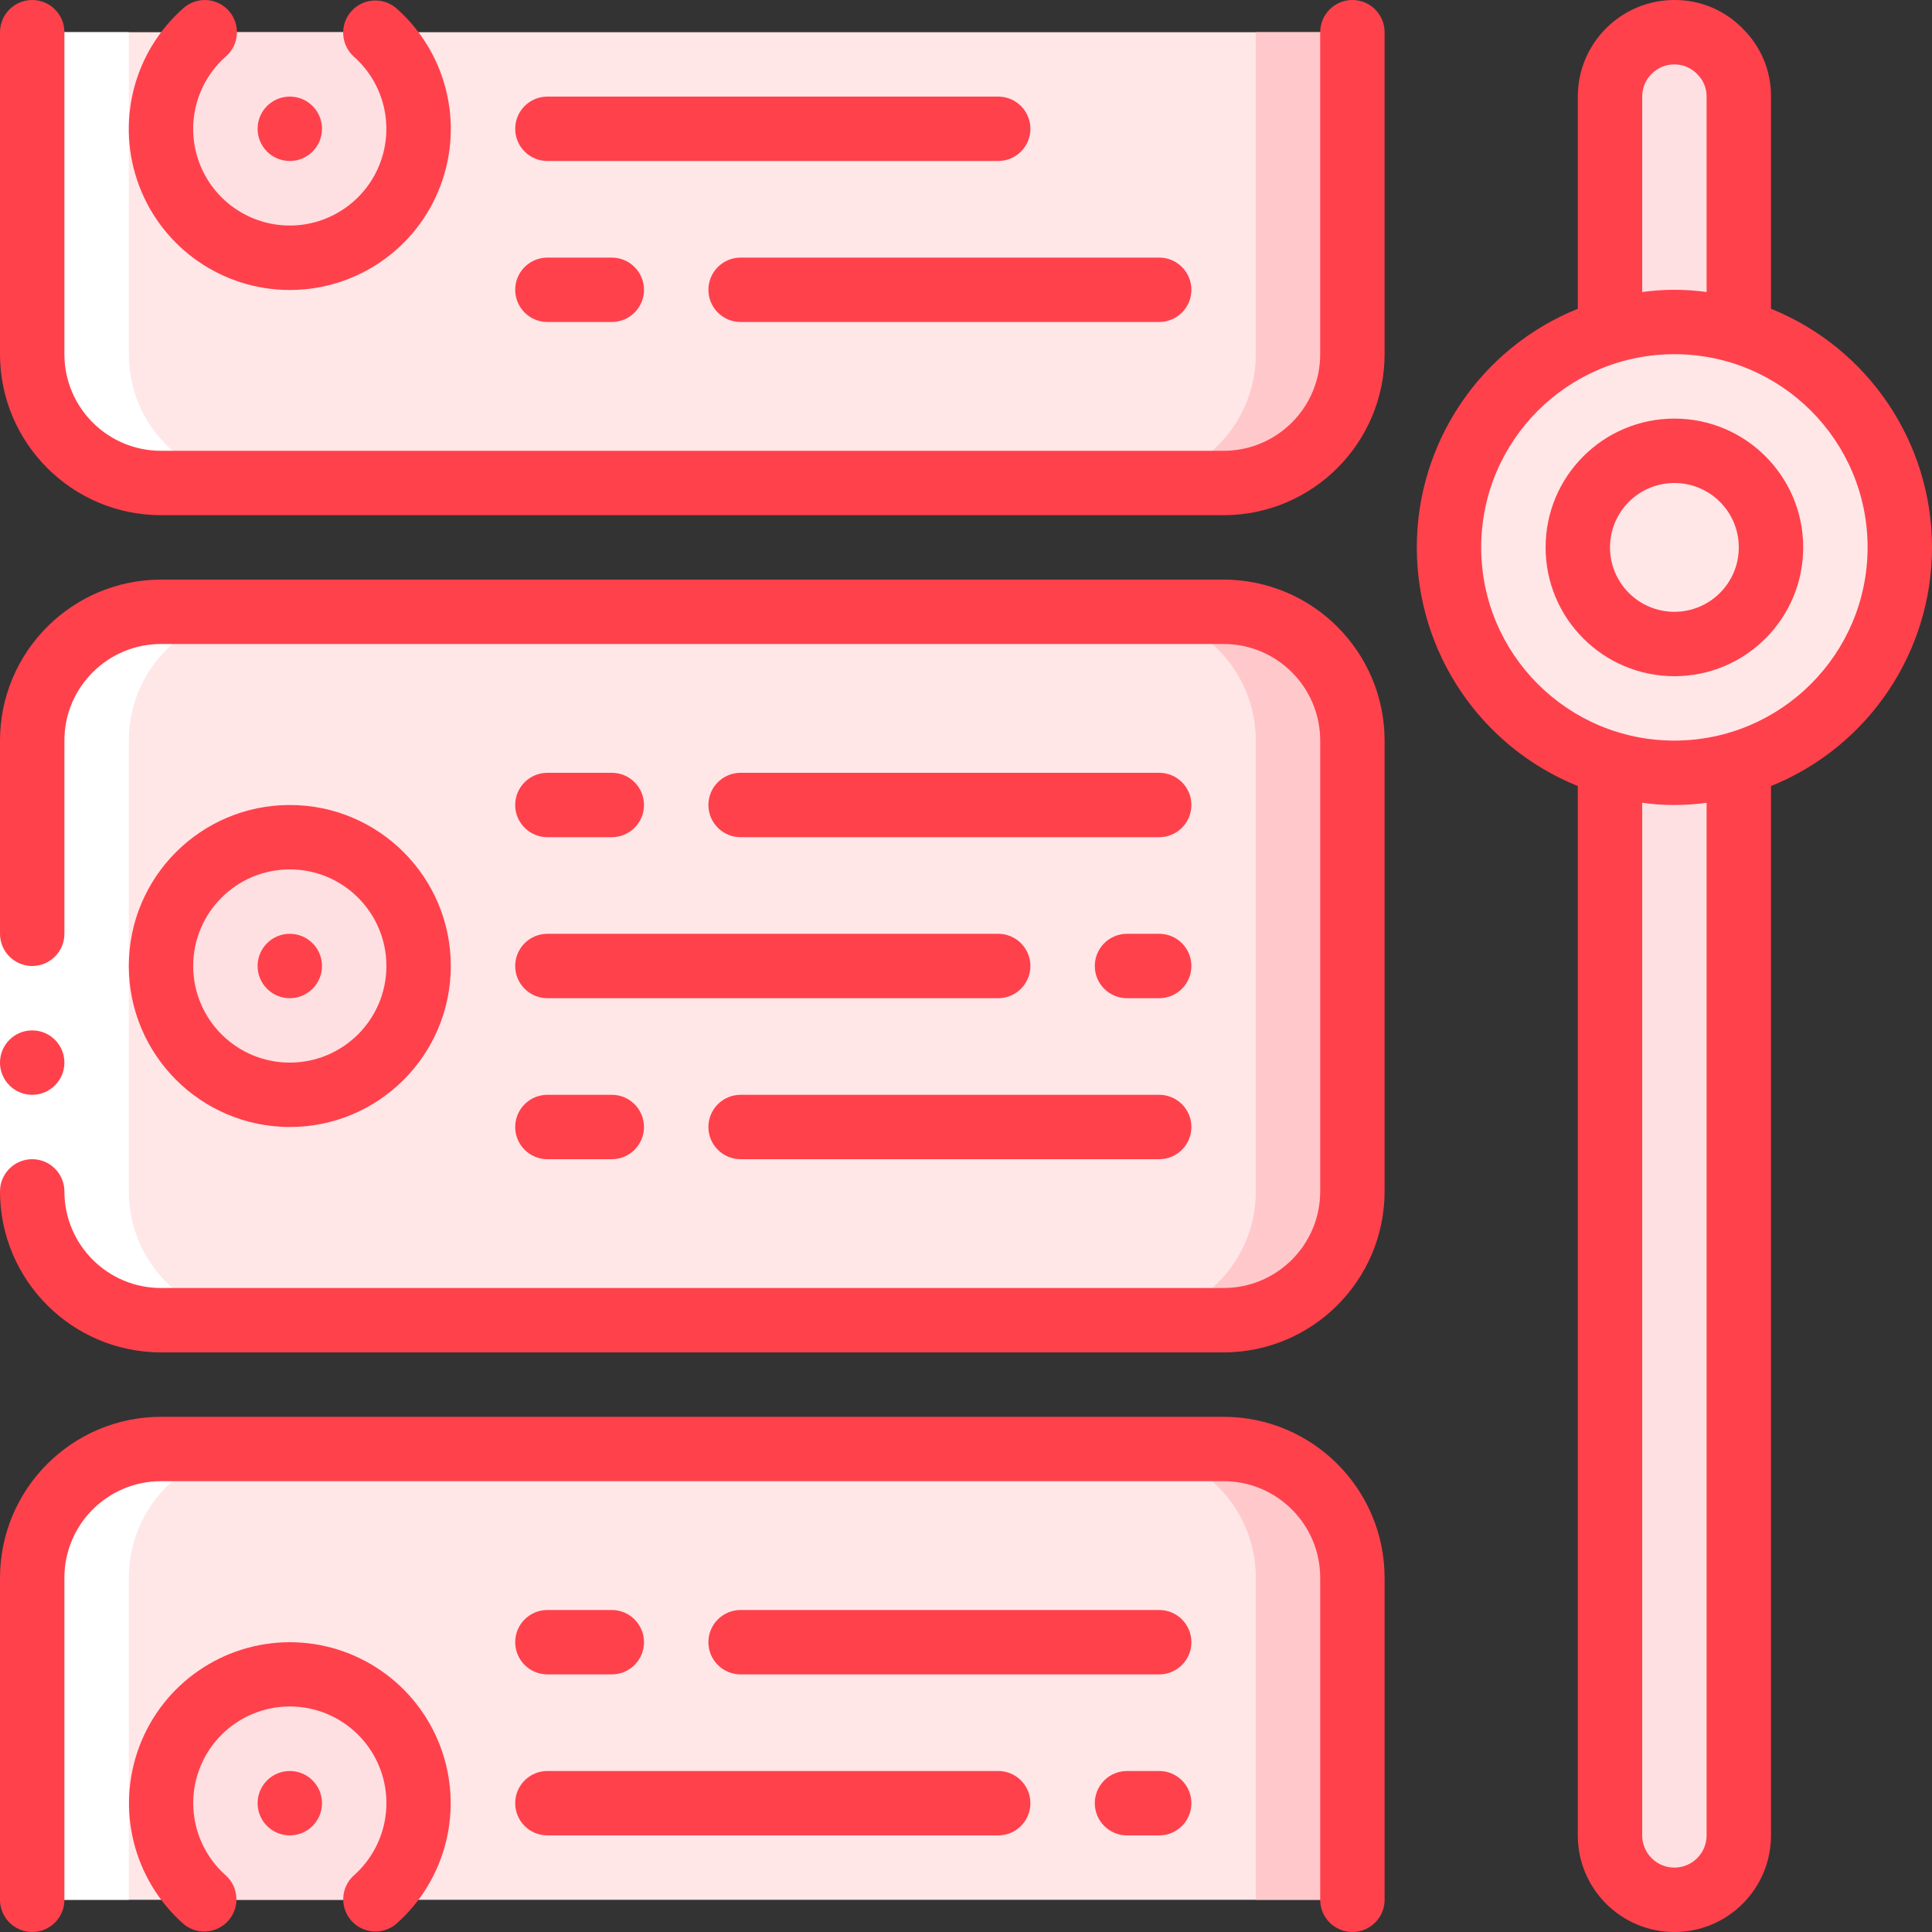 <svg height="512" viewBox="0 0 60 60" width="512" xmlns="http://www.w3.org/2000/svg"><rect x="0" y="0" width="60" height="60" fill="#333333" stroke="none"/><g id="Page-1" fill="none" fill-rule="evenodd"><g id="103---Task-View" fill-rule="nonzero"><path id="Shape" d="m42 1v10c0 2.209-1.791 4-4 4h-33c-2.209 0-4-1.791-4-4v-10z" fill="#ffe7e8"/><path id="Shape" d="m39 1v10c0 2.209-1.791 4-4 4h3c2.209 0 4-1.791 4-4v-10z" fill="#ffc9cc"/><rect id="Rectangle-path" fill="#ffe7e8" height="22" rx="4" width="41" x="1" y="19"/><path id="Shape" d="m38 19h-3c2.209 0 4 1.791 4 4v14c0 2.209-1.791 4-4 4h3c2.209 0 4-1.791 4-4v-14c0-2.209-1.791-4-4-4z" fill="#ffc9cc"/><circle id="Oval" cx="9" cy="30" fill="#ffe0e2" r="4"/><path id="Shape" d="m11.64 1c1.251 1.099 1.69 2.858 1.103 4.416-.587 1.558-2.078 2.589-3.743 2.589-1.665 0-3.156-1.031-3.743-2.589-.587-1.558-.148-3.317 1.103-4.416" fill="#ffe0e2"/><path id="Shape" d="m42 59v-10c0-2.209-1.791-4-4-4h-33c-2.209 0-4 1.791-4 4v10z" fill="#ffe7e8"/><path id="Shape" d="m38 45h-3c2.209 0 4 1.791 4 4v10h3v-10c0-2.209-1.791-4-4-4z" fill="#ffc9cc"/><path id="Shape" d="m6.36 59c-1.251-1.099-1.69-2.858-1.103-4.416.587-1.558 2.078-2.589 3.743-2.589 1.665 0 3.156 1.031 3.743 2.589.587 1.558.148 3.317-1.103 4.416" fill="#ffe0e2"/><path id="Shape" d="m54 3 0 7.29c-1.305-.387-2.695-.387-4 0v-7.29c.003-1.103.897-1.997 2-2 .531-.003 1.04.21 1.41.59.38.37.593.879.59 1.41z" fill="#ffe0e2"/><path id="Shape" d="m54 23.71v33.29c0 1.105-.895 2-2 2s-2-.895-2-2v-33.29" fill="#ffe0e2"/><path id="Shape" d="m59 17c.001 3.096-2.033 5.825-5 6.71-1.305.387-2.695.387-4 0-2.97-.882-5.006-3.612-5.006-6.71s2.036-5.828 5.006-6.71c1.305-.387 2.695-.387 4 0 2.967.885 5.001 3.614 5 6.71z" fill="#ffe7e8"/><circle id="Oval" cx="52" cy="17" fill="#ffe7e8" r="3"/><circle id="Oval" cx="9" cy="30" fill="#ffe7e8" r="1"/><circle id="Oval" cx="9" cy="4" fill="#ffe0e2" r="1"/><circle id="Oval" cx="9" cy="56" fill="#ffe7e8" r="1"/><path id="Shape" d="m4 49c0-2.209 1.791-4 4-4h-3c-2.209 0-4 1.791-4 4v10h3z" fill="#fff"/><path id="Shape" d="m5 15h3c-2.209 0-4-1.791-4-4v-10h-3v10c0 2.209 1.791 4 4 4z" fill="#fff"/><path id="Shape" d="m5 41h3c-2.209 0-4-1.791-4-4v-14c0-2.209 1.791-4 4-4h-3c-2.209 0-4 1.791-4 4v14c0 2.209 1.791 4 4 4z" fill="#fff"/><path id="Rectangle-path" d="m0 29h2v8h-2z" fill="#fff"/><g fill="#ff414c"><path id="Shape" d="m2 11v-10c0-.552-.448-1-1-1s-1 .448-1 1v10c.003 2.76 2.24 4.997 5 5h33c2.76-.003 4.997-2.24 5-5v-10c0-.552-.448-1-1-1s-1 .448-1 1v10c0 1.657-1.343 3-3 3h-33c-1.657 0-3-1.343-3-3z"/><circle id="Oval" cx="1" cy="33" r="1"/><path id="Shape" d="m5 42h33c2.76-.003 4.997-2.24 5-5v-14c-.003-2.76-2.24-4.997-5-5h-33c-2.76.003-4.997 2.24-5 5v6c0 .552.448 1 1 1s1-.448 1-1v-6c0-1.657 1.343-3 3-3h33c1.657 0 3 1.343 3 3v14c0 1.657-1.343 3-3 3h-33c-1.657 0-3-1.343-3-3 0-.552-.448-1-1-1s-1 .448-1 1c.003 2.76 2.24 4.997 5 5z"/><path id="Shape" d="m9 35c2.761 0 5-2.239 5-5s-2.239-5-5-5c-2.761 0-5 2.239-5 5 .003 2.76 2.24 4.997 5 5zm0-8c1.657 0 3 1.343 3 3s-1.343 3-3 3c-1.657 0-3-1.343-3-3s1.343-3 3-3z"/><circle id="Oval" cx="9" cy="30" r="1"/><path id="Shape" d="m7.11.34c-.364-.414-.995-.455-1.41-.091-1.564 1.374-2.113 3.572-1.379 5.52.734 1.948 2.598 3.237 4.679 3.237 2.081 0 3.945-1.289 4.679-3.237.734-1.948.185-4.146-1.379-5.52-.416-.349-1.034-.303-1.393.105-.359.407-.327 1.027.071 1.395.939.824 1.269 2.143.828 3.312-.44 1.169-1.559 1.943-2.807 1.943-1.249 0-2.367-.774-2.807-1.943-.44-1.169-.11-2.488.828-3.312.413-.365.453-.995.09-1.409z"/><circle id="Oval" cx="9" cy="4" r="1"/><path id="Shape" d="m0 59c0 .552.448 1 1 1s1-.448 1-1v-10c0-1.657 1.343-3 3-3h33c1.657 0 3 1.343 3 3v10c0 .552.448 1 1 1s1-.448 1-1v-10c-.003-2.76-2.24-4.997-5-5h-33c-2.76.003-4.997 2.24-5 5z"/><path id="Shape" d="m9 51c-2.079.003-3.939 1.291-4.672 3.236-.733 1.945-.187 4.141 1.372 5.515.416.349 1.034.303 1.393-.105.359-.407.327-1.027-.071-1.395-.939-.824-1.269-2.143-.828-3.312.44-1.169 1.559-1.943 2.807-1.943 1.249 0 2.367.774 2.807 1.943.44 1.169.11 2.488-.828 3.312-.399.369-.43.988-.071 1.395.359.407.977.454 1.393.105 1.56-1.375 2.106-3.571 1.372-5.516s-2.595-3.233-4.674-3.235z"/><circle id="Oval" cx="9" cy="56" r="1"/><path id="Shape" d="m17 26h2c.552 0 1-.448 1-1s-.448-1-1-1h-2c-.552 0-1 .448-1 1s.448 1 1 1z"/><path id="Shape" d="m36 24h-13c-.552 0-1 .448-1 1s.448 1 1 1h13c.552 0 1-.448 1-1s-.448-1-1-1z"/><path id="Shape" d="m17 36h2c.552 0 1-.448 1-1s-.448-1-1-1h-2c-.552 0-1 .448-1 1s.448 1 1 1z"/><path id="Shape" d="m36 34h-13c-.552 0-1 .448-1 1s.448 1 1 1h13c.552 0 1-.448 1-1s-.448-1-1-1z"/><path id="Shape" d="m17 31h14c.552 0 1-.448 1-1s-.448-1-1-1h-14c-.552 0-1 .448-1 1s.448 1 1 1z"/><path id="Shape" d="m17 10h2c.552 0 1-.448 1-1s-.448-1-1-1h-2c-.552 0-1 .448-1 1s.448 1 1 1z"/><path id="Shape" d="m22 9c0 .552.448 1 1 1h13c.552 0 1-.448 1-1s-.448-1-1-1h-13c-.552 0-1 .448-1 1z"/><path id="Shape" d="m31 3h-14c-.552 0-1 .448-1 1s.448 1 1 1h14c.552 0 1-.448 1-1s-.448-1-1-1z"/><path id="Shape" d="m36 29h-1c-.552 0-1 .448-1 1s.448 1 1 1h1c.552 0 1-.448 1-1s-.448-1-1-1z"/><path id="Shape" d="m17 52h2c.552 0 1-.448 1-1s-.448-1-1-1h-2c-.552 0-1 .448-1 1s.448 1 1 1z"/><path id="Shape" d="m36 50h-13c-.552 0-1 .448-1 1s.448 1 1 1h13c.552 0 1-.448 1-1s-.448-1-1-1z"/><path id="Shape" d="m17 57h14c.552 0 1-.448 1-1s-.448-1-1-1h-14c-.552 0-1 .448-1 1s.448 1 1 1z"/><path id="Shape" d="m36 55h-1c-.552 0-1 .448-1 1s.448 1 1 1h1c.552 0 1-.448 1-1s-.448-1-1-1z"/><path id="Shape" d="m55 9.589v-6.589c.006-.792-.309-1.552-.874-2.107-.557-.575-1.325-.898-2.126-.893-1.657 0-3 1.343-3 3v6.589c-3.022 1.22-5 4.152-5 7.411s1.979 6.191 5 7.411v32.589c0 1.657 1.343 3 3 3s3-1.343 3-3v-32.589c3.022-1.22 5-4.152 5-7.411s-1.979-6.191-5-7.411zm-4-6.589c0-.552.448-1 1-1 .269-0.0.527.11.712.306.187.182.291.433.288.694v6.069c-.663-.092-1.337-.092-2 0zm2 54c0 .552-.448 1-1 1s-1-.448-1-1v-32.069c.663.092 1.337.092 2 0zm-1-34c-3.314 0-6-2.686-6-6s2.686-6 6-6 6 2.686 6 6c-.003 3.312-2.688 5.997-6 6z"/><path id="Shape" d="m52 13c-2.209 0-4 1.791-4 4s1.791 4 4 4 4-1.791 4-4-1.791-4-4-4zm0 6c-1.105 0-2-.895-2-2s.895-2 2-2 2 .895 2 2-.895 2-2 2z"/></g></g></g></svg>